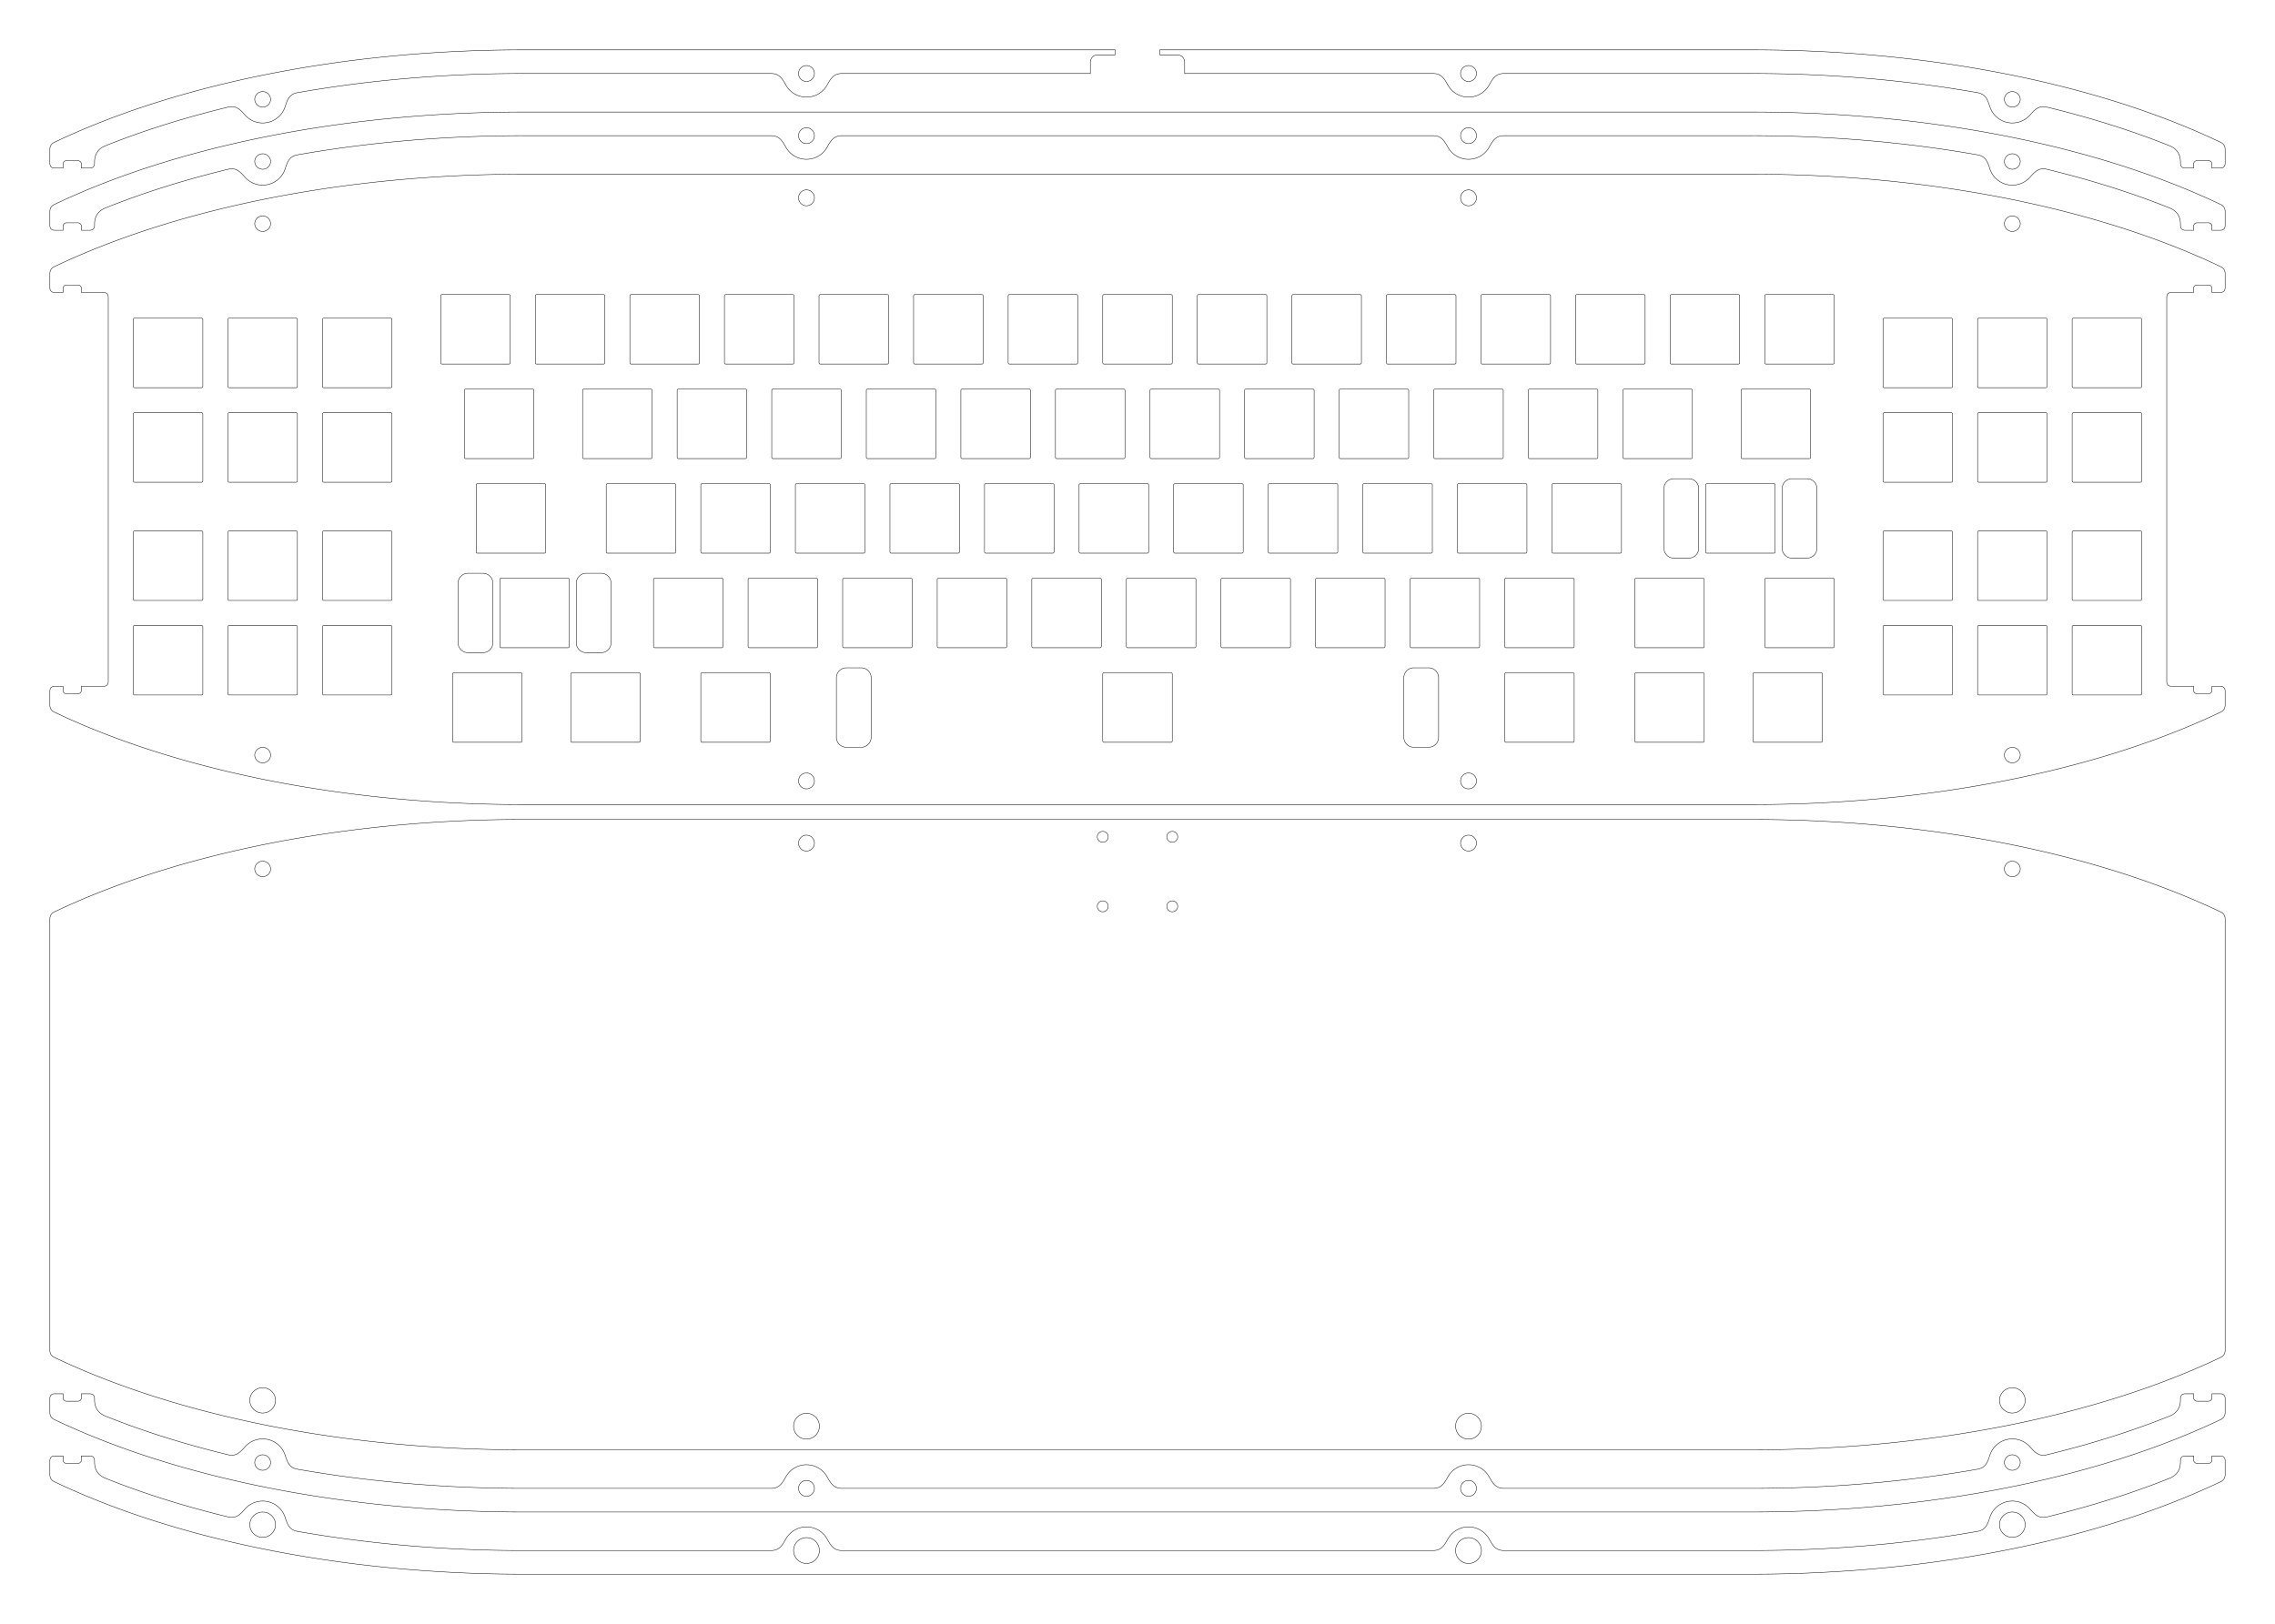 <?xml version='1.0' encoding='utf-8'?>
<svg width="458.24mm" height="327.19mm" viewBox="-229.12 -163.595 458.24 327.19" version="1.1" xmlns="http://www.w3.org/2000/svg">
  <g transform="scale(1,-1)" stroke-linecap="round">
    <g fill="none" stroke="rgb(0,0,0)" stroke-width="0.09">
      <path d="M 177.182,135.72 A 133.35,63.5 0.0 0,0 218.174,122.399 C 218.776,122.113 219.075,121.632 219.075,120.966 L 219.075,118.203 C 219.075,117.537 218.742,117.203 218.075,117.203 L 216.425,117.203 L 216.425,118.003 A 0.7,0.7 0.0 0,1 215.725,118.703 L 213.425,118.703 A 0.7,0.7 0.0 0,1 212.725,118.003 L 212.725,117.203 L 211.075,117.203 C 210.408,117.203 210.075,117.537 210.075,118.203 L 210.075,118.423 C 210.075,120.011 209.345,121.117 207.871,121.707 C 200.337,124.725 192.031,127.347 183.182,129.49 C 181.639,129.864 180.838,129.106 179.79,127.913 A 4.763,4.763 0.0 0,0 171.678,129.601 C 171.193,131.112 170.76,132.127 169.197,132.402 C 154.737,134.949 139.283,136.266 123.825,136.262 L 73.819,136.262 C 72.231,136.262 71.611,135.346 70.842,133.957 A 4.763,4.763 0.0 0,0 62.508,133.957 C 61.739,135.346 61.119,136.262 59.531,136.262 L -59.531,136.262 C -61.119,136.262 -61.739,135.346 -62.508,133.957 A 4.763,4.763 0.0 0,0 -70.842,133.957 C -71.611,135.346 -72.231,136.262 -73.819,136.262 L -123.825,136.262 C -139.283,136.266 -154.737,134.949 -169.197,132.402 C -170.76,132.127 -171.193,131.112 -171.678,129.601 A 4.763,4.763 -167.64 0,0 -179.79,127.913 C -180.838,129.106 -181.639,129.864 -183.182,129.49 C -192.031,127.347 -200.337,124.725 -207.871,121.707 C -209.345,121.117 -210.075,120.011 -210.075,118.423 L -210.075,118.203 C -210.075,117.537 -210.408,117.203 -211.075,117.203 L -212.725,117.203 L -212.725,118.003 A 0.7,0.7 0.0 0,1 -213.425,118.703 L -215.725,118.703 A 0.7,0.7 0.0 0,1 -216.425,118.003 L -216.425,117.203 L -218.075,117.203 C -218.742,117.203 -219.075,117.537 -219.075,118.203 L -219.075,120.966 C -219.075,121.632 -218.776,122.113 -218.174,122.399 A 133.35,63.5 0.0 0,0 -177.182,135.72 A 133.35,63.5 0.0 0,0 -123.825,141.025 L 123.825,141.025 A 133.35,63.5 0.0 0,0 177.182,135.72 M -174.613,131.057 A 1.6,1.6 0.0 0,1 -177.812,131.057 A 1.6,1.6 0.0 0,1 -174.613,131.057 M 177.812,131.057 A 1.6,1.6 0.0 0,1 174.613,131.057 A 1.6,1.6 0.0 0,1 177.812,131.057 M -65.075,136.262 A 1.6,1.6 0.0 0,1 -68.275,136.262 A 1.6,1.6 0.0 0,1 -65.075,136.262 M 68.275,136.262 A 1.6,1.6 0.0 0,1 65.075,136.262 A 1.6,1.6 0.0 0,1 68.275,136.262" />
      <path d="M -218.075,-117.203 L -216.425,-117.203 L -216.425,-118.003 A 0.7,0.7 0.0 0,1 -215.725,-118.703 L -213.425,-118.703 A 0.7,0.7 0.0 0,1 -212.725,-118.003 L -212.725,-117.203 L -211.075,-117.203 C -210.408,-117.203 -210.075,-117.537 -210.075,-118.203 L -210.075,-118.423 C -210.075,-120.011 -209.345,-121.117 -207.871,-121.707 C -200.337,-124.725 -192.031,-127.347 -183.182,-129.49 C -181.639,-129.864 -180.838,-129.106 -179.79,-127.913 A 4.763,4.763 -11.146 0,0 -171.678,-129.601 C -171.193,-131.112 -170.76,-132.127 -169.197,-132.402 C -154.737,-134.949 -139.283,-136.266 -123.825,-136.262 L -73.819,-136.262 C -72.231,-136.262 -71.611,-135.346 -70.842,-133.957 A 4.763,4.763 0.0 0,0 -62.508,-133.957 C -61.739,-135.346 -61.119,-136.262 -59.531,-136.262 L 59.531,-136.262 C 61.119,-136.262 61.739,-135.346 62.508,-133.957 A 4.763,4.763 0.0 0,0 70.842,-133.957 C 71.611,-135.346 72.231,-136.262 73.819,-136.262 L 123.825,-136.262 C 139.283,-136.266 154.737,-134.949 169.197,-132.402 C 170.76,-132.127 171.193,-131.112 171.678,-129.601 A 4.763,4.763 0.0 0,0 179.79,-127.913 C 180.838,-129.106 181.639,-129.864 183.182,-129.49 C 192.031,-127.347 200.337,-124.725 207.871,-121.707 C 209.345,-121.117 210.075,-120.011 210.075,-118.423 L 210.075,-118.203 C 210.075,-117.537 210.408,-117.203 211.075,-117.203 L 212.725,-117.203 L 212.725,-118.003 A 0.7,0.7 0.0 0,1 213.425,-118.703 L 215.725,-118.703 A 0.7,0.7 0.0 0,1 216.425,-118.003 L 216.425,-117.203 L 218.075,-117.203 C 218.742,-117.203 219.075,-117.537 219.075,-118.203 L 219.075,-120.966 C 219.075,-121.632 218.776,-122.113 218.174,-122.399 A 133.35,63.5 0.0 0,0 177.182,-135.72 A 133.35,63.5 0.0 0,0 123.825,-141.025 L -123.825,-141.025 A 133.35,63.5 0.0 0,0 -177.182,-135.72 A 133.35,63.5 0.0 0,0 -218.174,-122.399 C -218.776,-122.113 -219.075,-121.632 -219.075,-120.966 L -219.075,-118.203 C -219.075,-117.537 -218.742,-117.203 -218.075,-117.203 M -65.075,-136.262 A 1.6,1.6 0.0 0,1 -68.275,-136.262 A 1.6,1.6 0.0 0,1 -65.075,-136.262 M 68.275,-136.262 A 1.6,1.6 0.0 0,1 65.075,-136.262 A 1.6,1.6 0.0 0,1 68.275,-136.262 M -174.613,-131.057 A 1.6,1.6 0.0 0,1 -177.812,-131.057 A 1.6,1.6 0.0 0,1 -174.613,-131.057 M 177.812,-131.057 A 1.6,1.6 0.0 0,1 174.613,-131.057 A 1.6,1.6 0.0 0,1 177.812,-131.057" />
      <path d="M -123.825,128.5 L 123.825,128.5 A 133.35,63.5 0.0 0,0 218.174,109.874 C 218.776,109.588 219.075,109.107 219.075,108.441 L 219.075,105.678 C 219.075,105.012 218.742,104.678 218.075,104.678 L 216.425,104.678 L 216.425,105.478 A 0.7,0.7 0.0 0,1 215.725,106.178 L 213.425,106.178 A 0.7,0.7 0.0 0,1 212.725,105.478 L 212.725,104.678 L 208.312,104.678 C 207.646,104.678 207.312,104.345 207.312,103.678 L 207.312,26.322 C 207.312,25.655 207.646,25.322 208.312,25.322 L 212.725,25.322 L 212.725,24.522 A 0.7,0.7 0.0 0,1 213.425,23.822 L 215.725,23.822 A 0.7,0.7 0.0 0,1 216.425,24.522 L 216.425,25.322 L 218.075,25.322 C 218.742,25.322 219.075,24.988 219.075,24.322 L 219.075,21.559 C 219.075,20.893 218.776,20.412 218.174,20.126 A 133.35,63.5 0.0 0,0 123.825,1.5 L -123.825,1.5 A 133.35,63.5 0.0 0,0 -218.174,20.126 C -218.776,20.412 -219.075,20.893 -219.075,21.559 L -219.075,24.322 C -219.075,24.988 -218.742,25.322 -218.075,25.322 L -216.425,25.322 L -216.425,24.522 A 0.7,0.7 0.0 0,1 -215.725,23.822 L -213.425,23.822 A 0.7,0.7 0.0 0,1 -212.725,24.522 L -212.725,25.322 L -208.312,25.322 C -207.646,25.322 -207.312,25.655 -207.312,26.322 L -207.312,103.678 C -207.312,104.345 -207.646,104.678 -208.312,104.678 L -212.725,104.678 L -212.725,105.478 A 0.7,0.7 0.0 0,1 -213.425,106.178 L -215.725,106.178 A 0.7,0.7 0.0 0,1 -216.425,105.478 L -216.425,104.678 L -218.075,104.678 C -218.742,104.678 -219.075,105.012 -219.075,105.678 L -219.075,108.441 C -219.075,109.107 -218.776,109.588 -218.174,109.874 A 133.35,63.5 0.0 0,0 -123.825,128.5 M -174.613,11.468 A 1.6,1.6 0.0 0,1 -177.812,11.468 A 1.6,1.6 0.0 0,1 -174.613,11.468 M -202.262,23.825 A 0.25,0.25 0.0 0,1 -202.012,23.575 L -188.512,23.575 A 0.25,0.25 0.0 0,1 -188.262,23.825 L -188.262,37.325 A 0.25,0.25 0.0 0,1 -188.512,37.575 L -202.012,37.575 A 0.25,0.25 0.0 0,1 -202.262,37.325 L -202.262,23.825 M -183.213,23.825 A 0.25,0.25 0.0 0,1 -182.963,23.575 L -169.463,23.575 A 0.25,0.25 0.0 0,1 -169.213,23.825 L -169.213,37.325 A 0.25,0.25 0.0 0,1 -169.463,37.575 L -182.963,37.575 A 0.25,0.25 0.0 0,1 -183.213,37.325 L -183.213,23.825 M -164.162,23.825 A 0.25,0.25 0.0 0,1 -163.912,23.575 L -150.412,23.575 A 0.25,0.25 0.0 0,1 -150.162,23.825 L -150.162,37.325 A 0.25,0.25 0.0 0,1 -150.412,37.575 L -163.912,37.575 A 0.25,0.25 0.0 0,1 -164.162,37.325 L -164.162,23.825 M -137.969,14.3 A 0.25,0.25 0.0 0,1 -137.719,14.05 L -124.219,14.05 A 0.25,0.25 0.0 0,1 -123.969,14.3 L -123.969,27.8 A 0.25,0.25 0.0 0,1 -124.219,28.05 L -137.719,28.05 A 0.25,0.25 0.0 0,1 -137.969,27.8 L -137.969,14.3 M -114.156,14.3 A 0.25,0.25 0.0 0,1 -113.906,14.05 L -100.406,14.05 A 0.25,0.25 0.0 0,1 -100.156,14.3 L -100.156,27.8 A 0.25,0.25 0.0 0,1 -100.406,28.05 L -113.906,28.05 A 0.25,0.25 0.0 0,1 -114.156,27.8 L -114.156,14.3 M -65.075,6.263 A 1.6,1.6 0.0 0,1 -68.275,6.263 A 1.6,1.6 0.0 0,1 -65.075,6.263 M -87.963,14.3 A 0.25,0.25 0.0 0,1 -87.713,14.05 L -74.213,14.05 A 0.25,0.25 0.0 0,1 -73.963,14.3 L -73.963,27.8 A 0.25,0.25 0.0 0,1 -74.213,28.05 L -87.713,28.05 A 0.25,0.25 0.0 0,1 -87.963,27.8 L -87.963,14.3 M -60.65,15.05 A 2.0,2.0 0.0 0,1 -58.65,13.05 L -55.65,13.05 A 2.0,2.0 0.0 0,1 -53.65,15.05 L -53.65,27.05 A 2.0,2.0 0.0 0,1 -55.65,29.05 L -58.65,29.05 A 2.0,2.0 0.0 0,1 -60.65,27.05 L -60.65,15.05 M -202.262,42.875 A 0.25,0.25 0.0 0,1 -202.012,42.625 L -188.512,42.625 A 0.25,0.25 0.0 0,1 -188.262,42.875 L -188.262,56.375 A 0.25,0.25 0.0 0,1 -188.512,56.625 L -202.012,56.625 A 0.25,0.25 0.0 0,1 -202.262,56.375 L -202.262,42.875 M -183.213,42.875 A 0.25,0.25 0.0 0,1 -182.963,42.625 L -169.463,42.625 A 0.25,0.25 0.0 0,1 -169.213,42.875 L -169.213,56.375 A 0.25,0.25 0.0 0,1 -169.463,56.625 L -182.963,56.625 A 0.25,0.25 0.0 0,1 -183.213,56.375 L -183.213,42.875 M -164.162,42.875 A 0.25,0.25 0.0 0,1 -163.912,42.625 L -150.412,42.625 A 0.25,0.25 0.0 0,1 -150.162,42.875 L -150.162,56.375 A 0.25,0.25 0.0 0,1 -150.412,56.625 L -163.912,56.625 A 0.25,0.25 0.0 0,1 -164.162,56.375 L -164.162,42.875 M -136.85,34.1 A 2.0,2.0 0.0 0,1 -134.85,32.1 L -131.85,32.1 A 2.0,2.0 0.0 0,1 -129.85,34.1 L -129.85,46.1 A 2.0,2.0 0.0 0,1 -131.85,48.1 L -134.85,48.1 A 2.0,2.0 0.0 0,1 -136.85,46.1 L -136.85,34.1 M -128.444,33.35 A 0.25,0.25 0.0 0,1 -128.194,33.1 L -114.694,33.1 A 0.25,0.25 0.0 0,1 -114.444,33.35 L -114.444,46.85 A 0.25,0.25 0.0 0,1 -114.694,47.1 L -128.194,47.1 A 0.25,0.25 0.0 0,1 -128.444,46.85 L -128.444,33.35 M -113.037,34.1 A 2.0,2.0 0.0 0,1 -111.037,32.1 L -108.037,32.1 A 2.0,2.0 0.0 0,1 -106.037,34.1 L -106.037,46.1 A 2.0,2.0 0.0 0,1 -108.037,48.1 L -111.037,48.1 A 2.0,2.0 0.0 0,1 -113.037,46.1 L -113.037,34.1 M -133.206,52.4 A 0.25,0.25 0.0 0,1 -132.956,52.15 L -119.456,52.15 A 0.25,0.25 0.0 0,1 -119.206,52.4 L -119.206,65.9 A 0.25,0.25 0.0 0,1 -119.456,66.15 L -132.956,66.15 A 0.25,0.25 0.0 0,1 -133.206,65.9 L -133.206,52.4 M -97.487,33.35 A 0.25,0.25 0.0 0,1 -97.237,33.1 L -83.737,33.1 A 0.25,0.25 0.0 0,1 -83.487,33.35 L -83.487,46.85 A 0.25,0.25 0.0 0,1 -83.737,47.1 L -97.237,47.1 A 0.25,0.25 0.0 0,1 -97.487,46.85 L -97.487,33.35 M -78.438,33.35 A 0.25,0.25 0.0 0,1 -78.188,33.1 L -64.688,33.1 A 0.25,0.25 0.0 0,1 -64.438,33.35 L -64.438,46.85 A 0.25,0.25 0.0 0,1 -64.688,47.1 L -78.188,47.1 A 0.25,0.25 0.0 0,1 -78.438,46.85 L -78.438,33.35 M -59.388,33.35 A 0.25,0.25 0.0 0,1 -59.138,33.1 L -45.638,33.1 A 0.25,0.25 0.0 0,1 -45.388,33.35 L -45.388,46.85 A 0.25,0.25 0.0 0,1 -45.638,47.1 L -59.138,47.1 A 0.25,0.25 0.0 0,1 -59.388,46.85 L -59.388,33.35 M -40.337,33.35 A 0.25,0.25 0.0 0,1 -40.087,33.1 L -26.587,33.1 A 0.25,0.25 0.0 0,1 -26.337,33.35 L -26.337,46.85 A 0.25,0.25 0.0 0,1 -26.587,47.1 L -40.087,47.1 A 0.25,0.25 0.0 0,1 -40.337,46.85 L -40.337,33.35 M -21.288,33.35 A 0.25,0.25 0.0 0,1 -21.038,33.1 L -7.537,33.1 A 0.25,0.25 0.0 0,1 -7.287,33.35 L -7.287,46.85 A 0.25,0.25 0.0 0,1 -7.537,47.1 L -21.038,47.1 A 0.25,0.25 0.0 0,1 -21.288,46.85 L -21.288,33.35 M -107.013,52.4 A 0.25,0.25 0.0 0,1 -106.763,52.15 L -93.263,52.15 A 0.25,0.25 0.0 0,1 -93.013,52.4 L -93.013,65.9 A 0.25,0.25 0.0 0,1 -93.263,66.15 L -106.763,66.15 A 0.25,0.25 0.0 0,1 -107.013,65.9 L -107.013,52.4 M -87.963,52.4 A 0.25,0.25 0.0 0,1 -87.713,52.15 L -74.213,52.15 A 0.25,0.25 0.0 0,1 -73.963,52.4 L -73.963,65.9 A 0.25,0.25 0.0 0,1 -74.213,66.15 L -87.713,66.15 A 0.25,0.25 0.0 0,1 -87.963,65.9 L -87.963,52.4 M -68.912,52.4 A 0.25,0.25 0.0 0,1 -68.662,52.15 L -55.163,52.15 A 0.25,0.25 0.0 0,1 -54.913,52.4 L -54.913,65.9 A 0.25,0.25 0.0 0,1 -55.163,66.15 L -68.662,66.15 A 0.25,0.25 0.0 0,1 -68.912,65.9 L -68.912,52.4 M -49.862,52.4 A 0.25,0.25 0.0 0,1 -49.612,52.15 L -36.112,52.15 A 0.25,0.25 0.0 0,1 -35.862,52.4 L -35.862,65.9 A 0.25,0.25 0.0 0,1 -36.112,66.15 L -49.612,66.15 A 0.25,0.25 0.0 0,1 -49.862,65.9 L -49.862,52.4 M -30.812,52.4 A 0.25,0.25 0.0 0,1 -30.562,52.15 L -17.062,52.15 A 0.25,0.25 0.0 0,1 -16.812,52.4 L -16.812,65.9 A 0.25,0.25 0.0 0,1 -17.062,66.15 L -30.562,66.15 A 0.25,0.25 0.0 0,1 -30.812,65.9 L -30.812,52.4 M -11.762,52.4 A 0.25,0.25 0.0 0,1 -11.512,52.15 L 1.988,52.15 A 0.25,0.25 0.0 0,1 2.237,52.4 L 2.237,65.9 A 0.25,0.25 0.0 0,1 1.988,66.15 L -11.512,66.15 A 0.25,0.25 0.0 0,1 -11.762,65.9 L -11.762,52.4 M 68.275,6.263 A 1.6,1.6 0.0 0,1 65.075,6.263 A 1.6,1.6 0.0 0,1 68.275,6.263 M -7.0,14.3 A 0.25,0.25 0.0 0,1 -6.75,14.05 L 6.75,14.05 A 0.25,0.25 0.0 0,1 7.0,14.3 L 7.0,27.8 A 0.25,0.25 0.0 0,1 6.75,28.05 L -6.75,28.05 A 0.25,0.25 0.0 0,1 -7.0,27.8 L -7.0,14.3 M 53.65,15.05 A 2.0,2.0 0.0 0,1 55.65,13.05 L 58.65,13.05 A 2.0,2.0 0.0 0,1 60.65,15.05 L 60.65,27.05 A 2.0,2.0 0.0 0,1 58.65,29.05 L 55.65,29.05 A 2.0,2.0 0.0 0,1 53.65,27.05 L 53.65,15.05 M 73.963,14.3 A 0.25,0.25 0.0 0,1 74.213,14.05 L 87.713,14.05 A 0.25,0.25 0.0 0,1 87.963,14.3 L 87.963,27.8 A 0.25,0.25 0.0 0,1 87.713,28.05 L 74.213,28.05 A 0.25,0.25 0.0 0,1 73.963,27.8 L 73.963,14.3 M 177.812,11.468 A 1.6,1.6 0.0 0,1 174.613,11.468 A 1.6,1.6 0.0 0,1 177.812,11.468 M 100.156,14.3 A 0.25,0.25 0.0 0,1 100.406,14.05 L 113.906,14.05 A 0.25,0.25 0.0 0,1 114.156,14.3 L 114.156,27.8 A 0.25,0.25 0.0 0,1 113.906,28.05 L 100.406,28.05 A 0.25,0.25 0.0 0,1 100.156,27.8 L 100.156,14.3 M 123.969,14.3 A 0.25,0.25 0.0 0,1 124.219,14.05 L 137.719,14.05 A 0.25,0.25 0.0 0,1 137.969,14.3 L 137.969,27.8 A 0.25,0.25 0.0 0,1 137.719,28.05 L 124.219,28.05 A 0.25,0.25 0.0 0,1 123.969,27.8 L 123.969,14.3 M 150.162,23.825 A 0.25,0.25 0.0 0,1 150.412,23.575 L 163.912,23.575 A 0.25,0.25 0.0 0,1 164.162,23.825 L 164.162,37.325 A 0.25,0.25 0.0 0,1 163.912,37.575 L 150.412,37.575 A 0.25,0.25 0.0 0,1 150.162,37.325 L 150.162,23.825 M 169.213,23.825 A 0.25,0.25 0.0 0,1 169.463,23.575 L 182.963,23.575 A 0.25,0.25 0.0 0,1 183.213,23.825 L 183.213,37.325 A 0.25,0.25 0.0 0,1 182.963,37.575 L 169.463,37.575 A 0.25,0.25 0.0 0,1 169.213,37.325 L 169.213,23.825 M 188.262,23.825 A 0.25,0.25 0.0 0,1 188.512,23.575 L 202.012,23.575 A 0.25,0.25 0.0 0,1 202.262,23.825 L 202.262,37.325 A 0.25,0.25 0.0 0,1 202.012,37.575 L 188.512,37.575 A 0.25,0.25 0.0 0,1 188.262,37.325 L 188.262,23.825 M -2.237,33.35 A 0.25,0.25 0.0 0,1 -1.988,33.1 L 11.512,33.1 A 0.25,0.25 0.0 0,1 11.762,33.35 L 11.762,46.85 A 0.25,0.25 0.0 0,1 11.512,47.1 L -1.988,47.1 A 0.25,0.25 0.0 0,1 -2.237,46.85 L -2.237,33.35 M 16.812,33.35 A 0.25,0.25 0.0 0,1 17.062,33.1 L 30.562,33.1 A 0.25,0.25 0.0 0,1 30.812,33.35 L 30.812,46.85 A 0.25,0.25 0.0 0,1 30.562,47.1 L 17.062,47.1 A 0.25,0.25 0.0 0,1 16.812,46.85 L 16.812,33.35 M 35.862,33.35 A 0.25,0.25 0.0 0,1 36.112,33.1 L 49.612,33.1 A 0.25,0.25 0.0 0,1 49.862,33.35 L 49.862,46.85 A 0.25,0.25 0.0 0,1 49.612,47.1 L 36.112,47.1 A 0.25,0.25 0.0 0,1 35.862,46.85 L 35.862,33.35 M 54.913,33.35 A 0.25,0.25 0.0 0,1 55.163,33.1 L 68.662,33.1 A 0.25,0.25 0.0 0,1 68.912,33.35 L 68.912,46.85 A 0.25,0.25 0.0 0,1 68.662,47.1 L 55.163,47.1 A 0.25,0.25 0.0 0,1 54.913,46.85 L 54.913,33.35 M 73.963,33.35 A 0.25,0.25 0.0 0,1 74.213,33.1 L 87.713,33.1 A 0.25,0.25 0.0 0,1 87.963,33.35 L 87.963,46.85 A 0.25,0.25 0.0 0,1 87.713,47.1 L 74.213,47.1 A 0.25,0.25 0.0 0,1 73.963,46.85 L 73.963,33.35 M 7.287,52.4 A 0.25,0.25 0.0 0,1 7.537,52.15 L 21.038,52.15 A 0.25,0.25 0.0 0,1 21.288,52.4 L 21.288,65.9 A 0.25,0.25 0.0 0,1 21.038,66.15 L 7.537,66.15 A 0.25,0.25 0.0 0,1 7.287,65.9 L 7.287,52.4 M 26.337,52.4 A 0.25,0.25 0.0 0,1 26.587,52.15 L 40.087,52.15 A 0.25,0.25 0.0 0,1 40.337,52.4 L 40.337,65.9 A 0.25,0.25 0.0 0,1 40.087,66.15 L 26.587,66.15 A 0.25,0.25 0.0 0,1 26.337,65.9 L 26.337,52.4 M 45.388,52.4 A 0.25,0.25 0.0 0,1 45.638,52.15 L 59.138,52.15 A 0.25,0.25 0.0 0,1 59.388,52.4 L 59.388,65.9 A 0.25,0.25 0.0 0,1 59.138,66.15 L 45.638,66.15 A 0.25,0.25 0.0 0,1 45.388,65.9 L 45.388,52.4 M 64.438,52.4 A 0.25,0.25 0.0 0,1 64.688,52.15 L 78.188,52.15 A 0.25,0.25 0.0 0,1 78.438,52.4 L 78.438,65.9 A 0.25,0.25 0.0 0,1 78.188,66.15 L 64.688,66.15 A 0.25,0.25 0.0 0,1 64.438,65.9 L 64.438,52.4 M 83.487,52.4 A 0.25,0.25 0.0 0,1 83.737,52.15 L 97.237,52.15 A 0.25,0.25 0.0 0,1 97.487,52.4 L 97.487,65.9 A 0.25,0.25 0.0 0,1 97.237,66.15 L 83.737,66.15 A 0.25,0.25 0.0 0,1 83.487,65.9 L 83.487,52.4 M 100.156,33.35 A 0.25,0.25 0.0 0,1 100.406,33.1 L 113.906,33.1 A 0.25,0.25 0.0 0,1 114.156,33.35 L 114.156,46.85 A 0.25,0.25 0.0 0,1 113.906,47.1 L 100.406,47.1 A 0.25,0.25 0.0 0,1 100.156,46.85 L 100.156,33.35 M 126.35,33.35 A 0.25,0.25 0.0 0,1 126.6,33.1 L 140.1,33.1 A 0.25,0.25 0.0 0,1 140.35,33.35 L 140.35,46.85 A 0.25,0.25 0.0 0,1 140.1,47.1 L 126.6,47.1 A 0.25,0.25 0.0 0,1 126.35,46.85 L 126.35,33.35 M 150.162,42.875 A 0.25,0.25 0.0 0,1 150.412,42.625 L 163.912,42.625 A 0.25,0.25 0.0 0,1 164.162,42.875 L 164.162,56.375 A 0.25,0.25 0.0 0,1 163.912,56.625 L 150.412,56.625 A 0.25,0.25 0.0 0,1 150.162,56.375 L 150.162,42.875 M 169.213,42.875 A 0.25,0.25 0.0 0,1 169.463,42.625 L 182.963,42.625 A 0.25,0.25 0.0 0,1 183.213,42.875 L 183.213,56.375 A 0.25,0.25 0.0 0,1 182.963,56.625 L 169.463,56.625 A 0.25,0.25 0.0 0,1 169.213,56.375 L 169.213,42.875 M 188.262,42.875 A 0.25,0.25 0.0 0,1 188.512,42.625 L 202.012,42.625 A 0.25,0.25 0.0 0,1 202.262,42.875 L 202.262,56.375 A 0.25,0.25 0.0 0,1 202.012,56.625 L 188.512,56.625 A 0.25,0.25 0.0 0,1 188.262,56.375 L 188.262,42.875 M 106.037,53.15 A 2.0,2.0 0.0 0,1 108.037,51.15 L 111.037,51.15 A 2.0,2.0 0.0 0,1 113.037,53.15 L 113.037,65.15 A 2.0,2.0 0.0 0,1 111.037,67.15 L 108.037,67.15 A 2.0,2.0 0.0 0,1 106.037,65.15 L 106.037,53.15 M 114.444,52.4 A 0.25,0.25 0.0 0,1 114.694,52.15 L 128.194,52.15 A 0.25,0.25 0.0 0,1 128.444,52.4 L 128.444,65.9 A 0.25,0.25 0.0 0,1 128.194,66.15 L 114.694,66.15 A 0.25,0.25 0.0 0,1 114.444,65.9 L 114.444,52.4 M 129.85,53.15 A 2.0,2.0 0.0 0,1 131.85,51.15 L 134.85,51.15 A 2.0,2.0 0.0 0,1 136.85,53.15 L 136.85,65.15 A 2.0,2.0 0.0 0,1 134.85,67.15 L 131.85,67.15 A 2.0,2.0 0.0 0,1 129.85,65.15 L 129.85,53.15 M -202.262,66.688 A 0.25,0.25 0.0 0,1 -202.012,66.438 L -188.512,66.438 A 0.25,0.25 0.0 0,1 -188.262,66.688 L -188.262,80.188 A 0.25,0.25 0.0 0,1 -188.512,80.438 L -202.012,80.438 A 0.25,0.25 0.0 0,1 -202.262,80.188 L -202.262,66.688 M -183.213,66.688 A 0.25,0.25 0.0 0,1 -182.963,66.438 L -169.463,66.438 A 0.25,0.25 0.0 0,1 -169.213,66.688 L -169.213,80.188 A 0.25,0.25 0.0 0,1 -169.463,80.438 L -182.963,80.438 A 0.25,0.25 0.0 0,1 -183.213,80.188 L -183.213,66.688 M -164.162,66.688 A 0.25,0.25 0.0 0,1 -163.912,66.438 L -150.412,66.438 A 0.25,0.25 0.0 0,1 -150.162,66.688 L -150.162,80.188 A 0.25,0.25 0.0 0,1 -150.412,80.438 L -163.912,80.438 A 0.25,0.25 0.0 0,1 -164.162,80.188 L -164.162,66.688 M -135.588,71.45 A 0.25,0.25 0.0 0,1 -135.338,71.2 L -121.838,71.2 A 0.25,0.25 0.0 0,1 -121.588,71.45 L -121.588,84.95 A 0.25,0.25 0.0 0,1 -121.838,85.2 L -135.338,85.2 A 0.25,0.25 0.0 0,1 -135.588,84.95 L -135.588,71.45 M -111.775,71.45 A 0.25,0.25 0.0 0,1 -111.525,71.2 L -98.025,71.2 A 0.25,0.25 0.0 0,1 -97.775,71.45 L -97.775,84.95 A 0.25,0.25 0.0 0,1 -98.025,85.2 L -111.525,85.2 A 0.25,0.25 0.0 0,1 -111.775,84.95 L -111.775,71.45 M -202.262,85.737 A 0.25,0.25 0.0 0,1 -202.012,85.487 L -188.512,85.487 A 0.25,0.25 0.0 0,1 -188.262,85.737 L -188.262,99.237 A 0.25,0.25 0.0 0,1 -188.512,99.487 L -202.012,99.487 A 0.25,0.25 0.0 0,1 -202.262,99.237 L -202.262,85.737 M -183.213,85.737 A 0.25,0.25 0.0 0,1 -182.963,85.487 L -169.463,85.487 A 0.25,0.25 0.0 0,1 -169.213,85.737 L -169.213,99.237 A 0.25,0.25 0.0 0,1 -169.463,99.487 L -182.963,99.487 A 0.25,0.25 0.0 0,1 -183.213,99.237 L -183.213,85.737 M -164.162,85.737 A 0.25,0.25 0.0 0,1 -163.912,85.487 L -150.412,85.487 A 0.25,0.25 0.0 0,1 -150.162,85.737 L -150.162,99.237 A 0.25,0.25 0.0 0,1 -150.412,99.487 L -163.912,99.487 A 0.25,0.25 0.0 0,1 -164.162,99.237 L -164.162,85.737 M -92.725,71.45 A 0.25,0.25 0.0 0,1 -92.475,71.2 L -78.975,71.2 A 0.25,0.25 0.0 0,1 -78.725,71.45 L -78.725,84.95 A 0.25,0.25 0.0 0,1 -78.975,85.2 L -92.475,85.2 A 0.25,0.25 0.0 0,1 -92.725,84.95 L -92.725,71.45 M -73.675,71.45 A 0.25,0.25 0.0 0,1 -73.425,71.2 L -59.925,71.2 A 0.25,0.25 0.0 0,1 -59.675,71.45 L -59.675,84.95 A 0.25,0.25 0.0 0,1 -59.925,85.2 L -73.425,85.2 A 0.25,0.25 0.0 0,1 -73.675,84.95 L -73.675,71.45 M -54.625,71.45 A 0.25,0.25 0.0 0,1 -54.375,71.2 L -40.875,71.2 A 0.25,0.25 0.0 0,1 -40.625,71.45 L -40.625,84.95 A 0.25,0.25 0.0 0,1 -40.875,85.2 L -54.375,85.2 A 0.25,0.25 0.0 0,1 -54.625,84.95 L -54.625,71.45 M -35.575,71.45 A 0.25,0.25 0.0 0,1 -35.325,71.2 L -21.825,71.2 A 0.25,0.25 0.0 0,1 -21.575,71.45 L -21.575,84.95 A 0.25,0.25 0.0 0,1 -21.825,85.2 L -35.325,85.2 A 0.25,0.25 0.0 0,1 -35.575,84.95 L -35.575,71.45 M -16.525,71.45 A 0.25,0.25 0.0 0,1 -16.275,71.2 L -2.775,71.2 A 0.25,0.25 0.0 0,1 -2.525,71.45 L -2.525,84.95 A 0.25,0.25 0.0 0,1 -2.775,85.2 L -16.275,85.2 A 0.25,0.25 0.0 0,1 -16.525,84.95 L -16.525,71.45 M -140.35,90.5 A 0.25,0.25 0.0 0,1 -140.1,90.25 L -126.6,90.25 A 0.25,0.25 0.0 0,1 -126.35,90.5 L -126.35,104.0 A 0.25,0.25 0.0 0,1 -126.6,104.25 L -140.1,104.25 A 0.25,0.25 0.0 0,1 -140.35,104.0 L -140.35,90.5 M -121.3,90.5 A 0.25,0.25 0.0 0,1 -121.05,90.25 L -107.55,90.25 A 0.25,0.25 0.0 0,1 -107.3,90.5 L -107.3,104.0 A 0.25,0.25 0.0 0,1 -107.55,104.25 L -121.05,104.25 A 0.25,0.25 0.0 0,1 -121.3,104.0 L -121.3,90.5 M -174.613,118.532 A 1.6,1.6 0.0 0,1 -177.812,118.532 A 1.6,1.6 0.0 0,1 -174.613,118.532 M -102.25,90.5 A 0.25,0.25 0.0 0,1 -102.0,90.25 L -88.5,90.25 A 0.25,0.25 0.0 0,1 -88.25,90.5 L -88.25,104.0 A 0.25,0.25 0.0 0,1 -88.5,104.25 L -102.0,104.25 A 0.25,0.25 0.0 0,1 -102.25,104.0 L -102.25,90.5 M -83.2,90.5 A 0.25,0.25 0.0 0,1 -82.95,90.25 L -69.45,90.25 A 0.25,0.25 0.0 0,1 -69.2,90.5 L -69.2,104.0 A 0.25,0.25 0.0 0,1 -69.45,104.25 L -82.95,104.25 A 0.25,0.25 0.0 0,1 -83.2,104.0 L -83.2,90.5 M -64.15,90.5 A 0.25,0.25 0.0 0,1 -63.9,90.25 L -50.4,90.25 A 0.25,0.25 0.0 0,1 -50.15,90.5 L -50.15,104.0 A 0.25,0.25 0.0 0,1 -50.4,104.25 L -63.9,104.25 A 0.25,0.25 0.0 0,1 -64.15,104.0 L -64.15,90.5 M -45.1,90.5 A 0.25,0.25 0.0 0,1 -44.85,90.25 L -31.35,90.25 A 0.25,0.25 0.0 0,1 -31.1,90.5 L -31.1,104.0 A 0.25,0.25 0.0 0,1 -31.35,104.25 L -44.85,104.25 A 0.25,0.25 0.0 0,1 -45.1,104.0 L -45.1,90.5 M -26.05,90.5 A 0.25,0.25 0.0 0,1 -25.8,90.25 L -12.3,90.25 A 0.25,0.25 0.0 0,1 -12.05,90.5 L -12.05,104.0 A 0.25,0.25 0.0 0,1 -12.3,104.25 L -25.8,104.25 A 0.25,0.25 0.0 0,1 -26.05,104.0 L -26.05,90.5 M -65.075,123.737 A 1.6,1.6 0.0 0,1 -68.275,123.737 A 1.6,1.6 0.0 0,1 -65.075,123.737 M 2.525,71.45 A 0.25,0.25 0.0 0,1 2.775,71.2 L 16.275,71.2 A 0.25,0.25 0.0 0,1 16.525,71.45 L 16.525,84.95 A 0.25,0.25 0.0 0,1 16.275,85.2 L 2.775,85.2 A 0.25,0.25 0.0 0,1 2.525,84.95 L 2.525,71.45 M 21.575,71.45 A 0.25,0.25 0.0 0,1 21.825,71.2 L 35.325,71.2 A 0.25,0.25 0.0 0,1 35.575,71.45 L 35.575,84.95 A 0.25,0.25 0.0 0,1 35.325,85.2 L 21.825,85.2 A 0.25,0.25 0.0 0,1 21.575,84.95 L 21.575,71.45 M 40.625,71.45 A 0.25,0.25 0.0 0,1 40.875,71.2 L 54.375,71.2 A 0.25,0.25 0.0 0,1 54.625,71.45 L 54.625,84.95 A 0.25,0.25 0.0 0,1 54.375,85.2 L 40.875,85.2 A 0.25,0.25 0.0 0,1 40.625,84.95 L 40.625,71.45 M 59.675,71.45 A 0.25,0.25 0.0 0,1 59.925,71.2 L 73.425,71.2 A 0.25,0.25 0.0 0,1 73.675,71.45 L 73.675,84.95 A 0.25,0.25 0.0 0,1 73.425,85.2 L 59.925,85.2 A 0.25,0.25 0.0 0,1 59.675,84.95 L 59.675,71.45 M 78.725,71.45 A 0.25,0.25 0.0 0,1 78.975,71.2 L 92.475,71.2 A 0.25,0.25 0.0 0,1 92.725,71.45 L 92.725,84.95 A 0.25,0.25 0.0 0,1 92.475,85.2 L 78.975,85.2 A 0.25,0.25 0.0 0,1 78.725,84.95 L 78.725,71.45 M 97.775,71.45 A 0.25,0.25 0.0 0,1 98.025,71.2 L 111.525,71.2 A 0.25,0.25 0.0 0,1 111.775,71.45 L 111.775,84.95 A 0.25,0.25 0.0 0,1 111.525,85.2 L 98.025,85.2 A 0.25,0.25 0.0 0,1 97.775,84.95 L 97.775,71.45 M 121.588,71.45 A 0.25,0.25 0.0 0,1 121.838,71.2 L 135.338,71.2 A 0.25,0.25 0.0 0,1 135.588,71.45 L 135.588,84.95 A 0.25,0.25 0.0 0,1 135.338,85.2 L 121.838,85.2 A 0.25,0.25 0.0 0,1 121.588,84.95 L 121.588,71.45 M 150.162,66.688 A 0.25,0.25 0.0 0,1 150.412,66.438 L 163.912,66.438 A 0.25,0.25 0.0 0,1 164.162,66.688 L 164.162,80.188 A 0.25,0.25 0.0 0,1 163.912,80.438 L 150.412,80.438 A 0.25,0.25 0.0 0,1 150.162,80.188 L 150.162,66.688 M 169.213,66.688 A 0.25,0.25 0.0 0,1 169.463,66.438 L 182.963,66.438 A 0.25,0.25 0.0 0,1 183.213,66.688 L 183.213,80.188 A 0.25,0.25 0.0 0,1 182.963,80.438 L 169.463,80.438 A 0.25,0.25 0.0 0,1 169.213,80.188 L 169.213,66.688 M 188.262,66.688 A 0.25,0.25 0.0 0,1 188.512,66.438 L 202.012,66.438 A 0.25,0.25 0.0 0,1 202.262,66.688 L 202.262,80.188 A 0.25,0.25 0.0 0,1 202.012,80.438 L 188.512,80.438 A 0.25,0.25 0.0 0,1 188.262,80.188 L 188.262,66.688 M 150.162,85.737 A 0.25,0.25 0.0 0,1 150.412,85.487 L 163.912,85.487 A 0.25,0.25 0.0 0,1 164.162,85.737 L 164.162,99.237 A 0.25,0.25 0.0 0,1 163.912,99.487 L 150.412,99.487 A 0.25,0.25 0.0 0,1 150.162,99.237 L 150.162,85.737 M 169.213,85.737 A 0.25,0.25 0.0 0,1 169.463,85.487 L 182.963,85.487 A 0.25,0.25 0.0 0,1 183.213,85.737 L 183.213,99.237 A 0.25,0.25 0.0 0,1 182.963,99.487 L 169.463,99.487 A 0.25,0.25 0.0 0,1 169.213,99.237 L 169.213,85.737 M 188.262,85.737 A 0.25,0.25 0.0 0,1 188.512,85.487 L 202.012,85.487 A 0.25,0.25 0.0 0,1 202.262,85.737 L 202.262,99.237 A 0.25,0.25 0.0 0,1 202.012,99.487 L 188.512,99.487 A 0.25,0.25 0.0 0,1 188.262,99.237 L 188.262,85.737 M -7.0,90.5 A 0.25,0.25 0.0 0,1 -6.75,90.25 L 6.75,90.25 A 0.25,0.25 0.0 0,1 7.0,90.5 L 7.0,104.0 A 0.25,0.25 0.0 0,1 6.75,104.25 L -6.75,104.25 A 0.25,0.25 0.0 0,1 -7.0,104.0 L -7.0,90.5 M 12.05,90.5 A 0.25,0.25 0.0 0,1 12.3,90.25 L 25.8,90.25 A 0.25,0.25 0.0 0,1 26.05,90.5 L 26.05,104.0 A 0.25,0.25 0.0 0,1 25.8,104.25 L 12.3,104.25 A 0.25,0.25 0.0 0,1 12.05,104.0 L 12.05,90.5 M 31.1,90.5 A 0.25,0.25 0.0 0,1 31.35,90.25 L 44.85,90.25 A 0.25,0.25 0.0 0,1 45.1,90.5 L 45.1,104.0 A 0.25,0.25 0.0 0,1 44.85,104.25 L 31.35,104.25 A 0.25,0.25 0.0 0,1 31.1,104.0 L 31.1,90.5 M 50.15,90.5 A 0.25,0.25 0.0 0,1 50.4,90.25 L 63.9,90.25 A 0.25,0.25 0.0 0,1 64.15,90.5 L 64.15,104.0 A 0.25,0.25 0.0 0,1 63.9,104.25 L 50.4,104.25 A 0.25,0.25 0.0 0,1 50.15,104.0 L 50.15,90.5 M 69.2,90.5 A 0.25,0.25 0.0 0,1 69.45,90.25 L 82.95,90.25 A 0.25,0.25 0.0 0,1 83.2,90.5 L 83.2,104.0 A 0.25,0.25 0.0 0,1 82.95,104.25 L 69.45,104.25 A 0.25,0.25 0.0 0,1 69.2,104.0 L 69.2,90.5 M 88.25,90.5 A 0.25,0.25 0.0 0,1 88.5,90.25 L 102.0,90.25 A 0.25,0.25 0.0 0,1 102.25,90.5 L 102.25,104.0 A 0.25,0.25 0.0 0,1 102.0,104.25 L 88.5,104.25 A 0.25,0.25 0.0 0,1 88.25,104.0 L 88.25,90.5 M 68.275,123.737 A 1.6,1.6 0.0 0,1 65.075,123.737 A 1.6,1.6 0.0 0,1 68.275,123.737 M 107.3,90.5 A 0.25,0.25 0.0 0,1 107.55,90.25 L 121.05,90.25 A 0.25,0.25 0.0 0,1 121.3,90.5 L 121.3,104.0 A 0.25,0.25 0.0 0,1 121.05,104.25 L 107.55,104.25 A 0.25,0.25 0.0 0,1 107.3,104.0 L 107.3,90.5 M 126.35,90.5 A 0.25,0.25 0.0 0,1 126.6,90.25 L 140.1,90.25 A 0.25,0.25 0.0 0,1 140.35,90.5 L 140.35,104.0 A 0.25,0.25 0.0 0,1 140.1,104.25 L 126.6,104.25 A 0.25,0.25 0.0 0,1 126.35,104.0 L 126.35,90.5 M 177.812,118.532 A 1.6,1.6 0.0 0,1 174.613,118.532 A 1.6,1.6 0.0 0,1 177.812,118.532" />
      <path d="M -4.5,153.55 L -4.5,152.55 L -8.0,152.55 A 1.5,1.5 0.0 0,1 -9.5,151.05 L -9.5,148.787 L -59.531,148.787 C -61.119,148.787 -61.739,147.871 -62.508,146.482 A 4.763,4.763 0.0 0,0 -70.842,146.482 C -71.611,147.871 -72.231,148.787 -73.819,148.787 L -123.825,148.787 C -139.283,148.791 -154.737,147.474 -169.197,144.927 C -170.76,144.652 -171.193,143.637 -171.678,142.126 A 4.763,4.763 -167.64 0,0 -179.79,140.438 C -180.838,141.631 -181.639,142.389 -183.182,142.015 C -192.031,139.872 -200.337,137.25 -207.871,134.232 C -209.345,133.642 -210.075,132.536 -210.075,130.948 L -210.075,130.728 C -210.075,130.062 -210.408,129.728 -211.075,129.728 L -212.725,129.728 L -212.725,130.528 A 0.7,0.7 0.0 0,1 -213.425,131.228 L -215.725,131.228 A 0.7,0.7 0.0 0,1 -216.425,130.528 L -216.425,129.728 L -218.075,129.728 C -218.742,129.728 -219.075,130.062 -219.075,130.728 L -219.075,133.491 C -219.075,134.157 -218.776,134.638 -218.174,134.924 A 133.35,63.5 0.0 0,0 -177.182,148.245 A 133.35,63.5 0.0 0,0 -123.825,153.55 L -4.5,153.55 M -174.613,143.582 A 1.6,1.6 0.0 0,1 -177.812,143.582 A 1.6,1.6 0.0 0,1 -174.613,143.582 M -65.075,148.787 A 1.6,1.6 0.0 0,1 -68.275,148.787 A 1.6,1.6 0.0 0,1 -65.075,148.787" />
      <path d="M 218.174,134.924 C 218.776,134.638 219.075,134.157 219.075,133.491 L 219.075,130.728 C 219.075,130.062 218.742,129.728 218.075,129.728 L 216.425,129.728 L 216.425,130.528 A 0.7,0.7 0.0 0,1 215.725,131.228 L 213.425,131.228 A 0.7,0.7 0.0 0,1 212.725,130.528 L 212.725,129.728 L 211.075,129.728 C 210.408,129.728 210.075,130.062 210.075,130.728 L 210.075,130.948 C 210.075,132.536 209.345,133.642 207.871,134.232 C 200.337,137.25 192.031,139.872 183.182,142.015 C 181.639,142.389 180.838,141.631 179.79,140.438 A 4.763,4.763 0.0 0,0 171.678,142.126 C 171.193,143.637 170.76,144.652 169.197,144.927 C 154.737,147.474 139.283,148.791 123.825,148.787 L 73.819,148.787 C 72.231,148.787 71.611,147.871 70.842,146.482 A 4.763,4.763 0.0 0,0 62.508,146.482 C 61.739,147.871 61.119,148.787 59.531,148.787 L 9.5,148.787 L 9.5,151.05 A 1.5,1.5 0.0 0,1 8.0,152.55 L 4.5,152.55 L 4.5,153.55 L 123.825,153.55 A 133.35,63.5 0.0 0,0 177.182,148.245 A 133.35,63.5 0.0 0,0 218.174,134.924 M 177.812,143.582 A 1.6,1.6 0.0 0,1 174.613,143.582 A 1.6,1.6 0.0 0,1 177.812,143.582 M 68.275,148.787 A 1.6,1.6 0.0 0,1 65.075,148.787 A 1.6,1.6 0.0 0,1 68.275,148.787" />
      <path d="M -218.075,-129.728 L -216.425,-129.728 L -216.425,-130.528 A 0.7,0.7 0.0 0,1 -215.725,-131.228 L -213.425,-131.228 A 0.7,0.7 0.0 0,1 -212.725,-130.528 L -212.725,-129.728 L -211.075,-129.728 C -210.408,-129.728 -210.075,-130.062 -210.075,-130.728 L -210.075,-130.948 C -210.075,-132.536 -209.345,-133.642 -207.871,-134.232 C -200.337,-137.25 -192.031,-139.872 -183.182,-142.015 C -181.639,-142.389 -180.838,-141.631 -179.79,-140.438 A 4.763,4.763 -11.146 0,0 -171.678,-142.126 C -171.193,-143.637 -170.76,-144.652 -169.197,-144.927 C -154.737,-147.474 -139.283,-148.791 -123.825,-148.787 L -73.819,-148.787 C -72.231,-148.787 -71.611,-147.871 -70.842,-146.482 A 4.763,4.763 0.0 0,0 -62.508,-146.482 C -61.739,-147.871 -61.119,-148.787 -59.531,-148.787 L 59.531,-148.787 C 61.119,-148.787 61.739,-147.871 62.508,-146.482 A 4.763,4.763 0.0 0,0 70.842,-146.482 C 71.611,-147.871 72.231,-148.787 73.819,-148.787 L 123.825,-148.787 C 139.283,-148.791 154.737,-147.474 169.197,-144.927 C 170.76,-144.652 171.193,-143.637 171.678,-142.126 A 4.763,4.763 0.0 0,0 179.79,-140.438 C 180.838,-141.631 181.639,-142.389 183.182,-142.015 C 192.031,-139.872 200.337,-137.25 207.871,-134.232 C 209.345,-133.642 210.075,-132.536 210.075,-130.948 L 210.075,-130.728 C 210.075,-130.062 210.408,-129.728 211.075,-129.728 L 212.725,-129.728 L 212.725,-130.528 A 0.7,0.7 0.0 0,1 213.425,-131.228 L 215.725,-131.228 A 0.7,0.7 0.0 0,1 216.425,-130.528 L 216.425,-129.728 L 218.075,-129.728 C 218.742,-129.728 219.075,-130.062 219.075,-130.728 L 219.075,-133.491 C 219.075,-134.157 218.776,-134.638 218.174,-134.924 A 133.35,63.5 0.0 0,0 177.182,-148.245 A 133.35,63.5 0.0 0,0 123.825,-153.55 L -123.825,-153.55 A 133.35,63.5 0.0 0,0 -177.182,-148.245 A 133.35,63.5 0.0 0,0 -218.174,-134.924 C -218.776,-134.638 -219.075,-134.157 -219.075,-133.491 L -219.075,-130.728 C -219.075,-130.062 -218.742,-129.728 -218.075,-129.728 M -64.075,-148.787 A 2.6,2.6 0.0 0,1 -69.275,-148.787 A 2.6,2.6 0.0 0,1 -64.075,-148.787 M 69.275,-148.787 A 2.6,2.6 0.0 0,1 64.075,-148.787 A 2.6,2.6 0.0 0,1 69.275,-148.787 M -173.613,-143.582 A 2.6,2.6 0.0 0,1 -178.812,-143.582 A 2.6,2.6 0.0 0,1 -173.613,-143.582 M 178.812,-143.582 A 2.6,2.6 0.0 0,1 173.613,-143.582 A 2.6,2.6 0.0 0,1 178.812,-143.582" />
      <path d="M -123.825,-1.5 L 123.825,-1.5 A 133.35,63.5 0.0 0,0 218.174,-20.126 C 218.776,-20.412 219.075,-20.893 219.075,-21.559 L 219.075,-108.441 C 219.075,-109.107 218.776,-109.588 218.174,-109.874 A 133.35,63.5 0.0 0,0 123.825,-128.5 L -123.825,-128.5 A 133.35,63.5 0.0 0,0 -218.174,-109.874 C -218.776,-109.588 -219.075,-109.107 -219.075,-108.441 L -219.075,-21.559 C -219.075,-20.893 -218.776,-20.412 -218.174,-20.126 A 133.35,63.5 0.0 0,0 -123.825,-1.5 M -173.613,-118.532 A 2.6,2.6 0.0 0,1 -178.812,-118.532 A 2.6,2.6 0.0 0,1 -173.613,-118.532 M -64.075,-123.737 A 2.6,2.6 0.0 0,1 -69.275,-123.737 A 2.6,2.6 0.0 0,1 -64.075,-123.737 M 69.275,-123.737 A 2.6,2.6 0.0 0,1 64.075,-123.737 A 2.6,2.6 0.0 0,1 69.275,-123.737 M 178.812,-118.532 A 2.6,2.6 0.0 0,1 173.613,-118.532 A 2.6,2.6 0.0 0,1 178.812,-118.532 M -174.613,-11.468 A 1.6,1.6 0.0 0,1 -177.812,-11.468 A 1.6,1.6 0.0 0,1 -174.613,-11.468 M -65.075,-6.263 A 1.6,1.6 0.0 0,1 -68.275,-6.263 A 1.6,1.6 0.0 0,1 -65.075,-6.263 M -5.9,-19.0 A 1.1,1.1 0.0 0,1 -8.1,-19.0 A 1.1,1.1 0.0 0,1 -5.9,-19.0 M -5.9,-5.0 A 1.1,1.1 0.0 0,1 -8.1,-5.0 A 1.1,1.1 0.0 0,1 -5.9,-5.0 M 8.1,-19.0 A 1.1,1.1 0.0 0,1 5.9,-19.0 A 1.1,1.1 0.0 0,1 8.1,-19.0 M 8.1,-5.0 A 1.1,1.1 0.0 0,1 5.9,-5.0 A 1.1,1.1 0.0 0,1 8.1,-5.0 M 68.275,-6.263 A 1.6,1.6 0.0 0,1 65.075,-6.263 A 1.6,1.6 0.0 0,1 68.275,-6.263 M 177.812,-11.468 A 1.6,1.6 0.0 0,1 174.613,-11.468 A 1.6,1.6 0.0 0,1 177.812,-11.468" />
    </g>
  </g>
</svg>